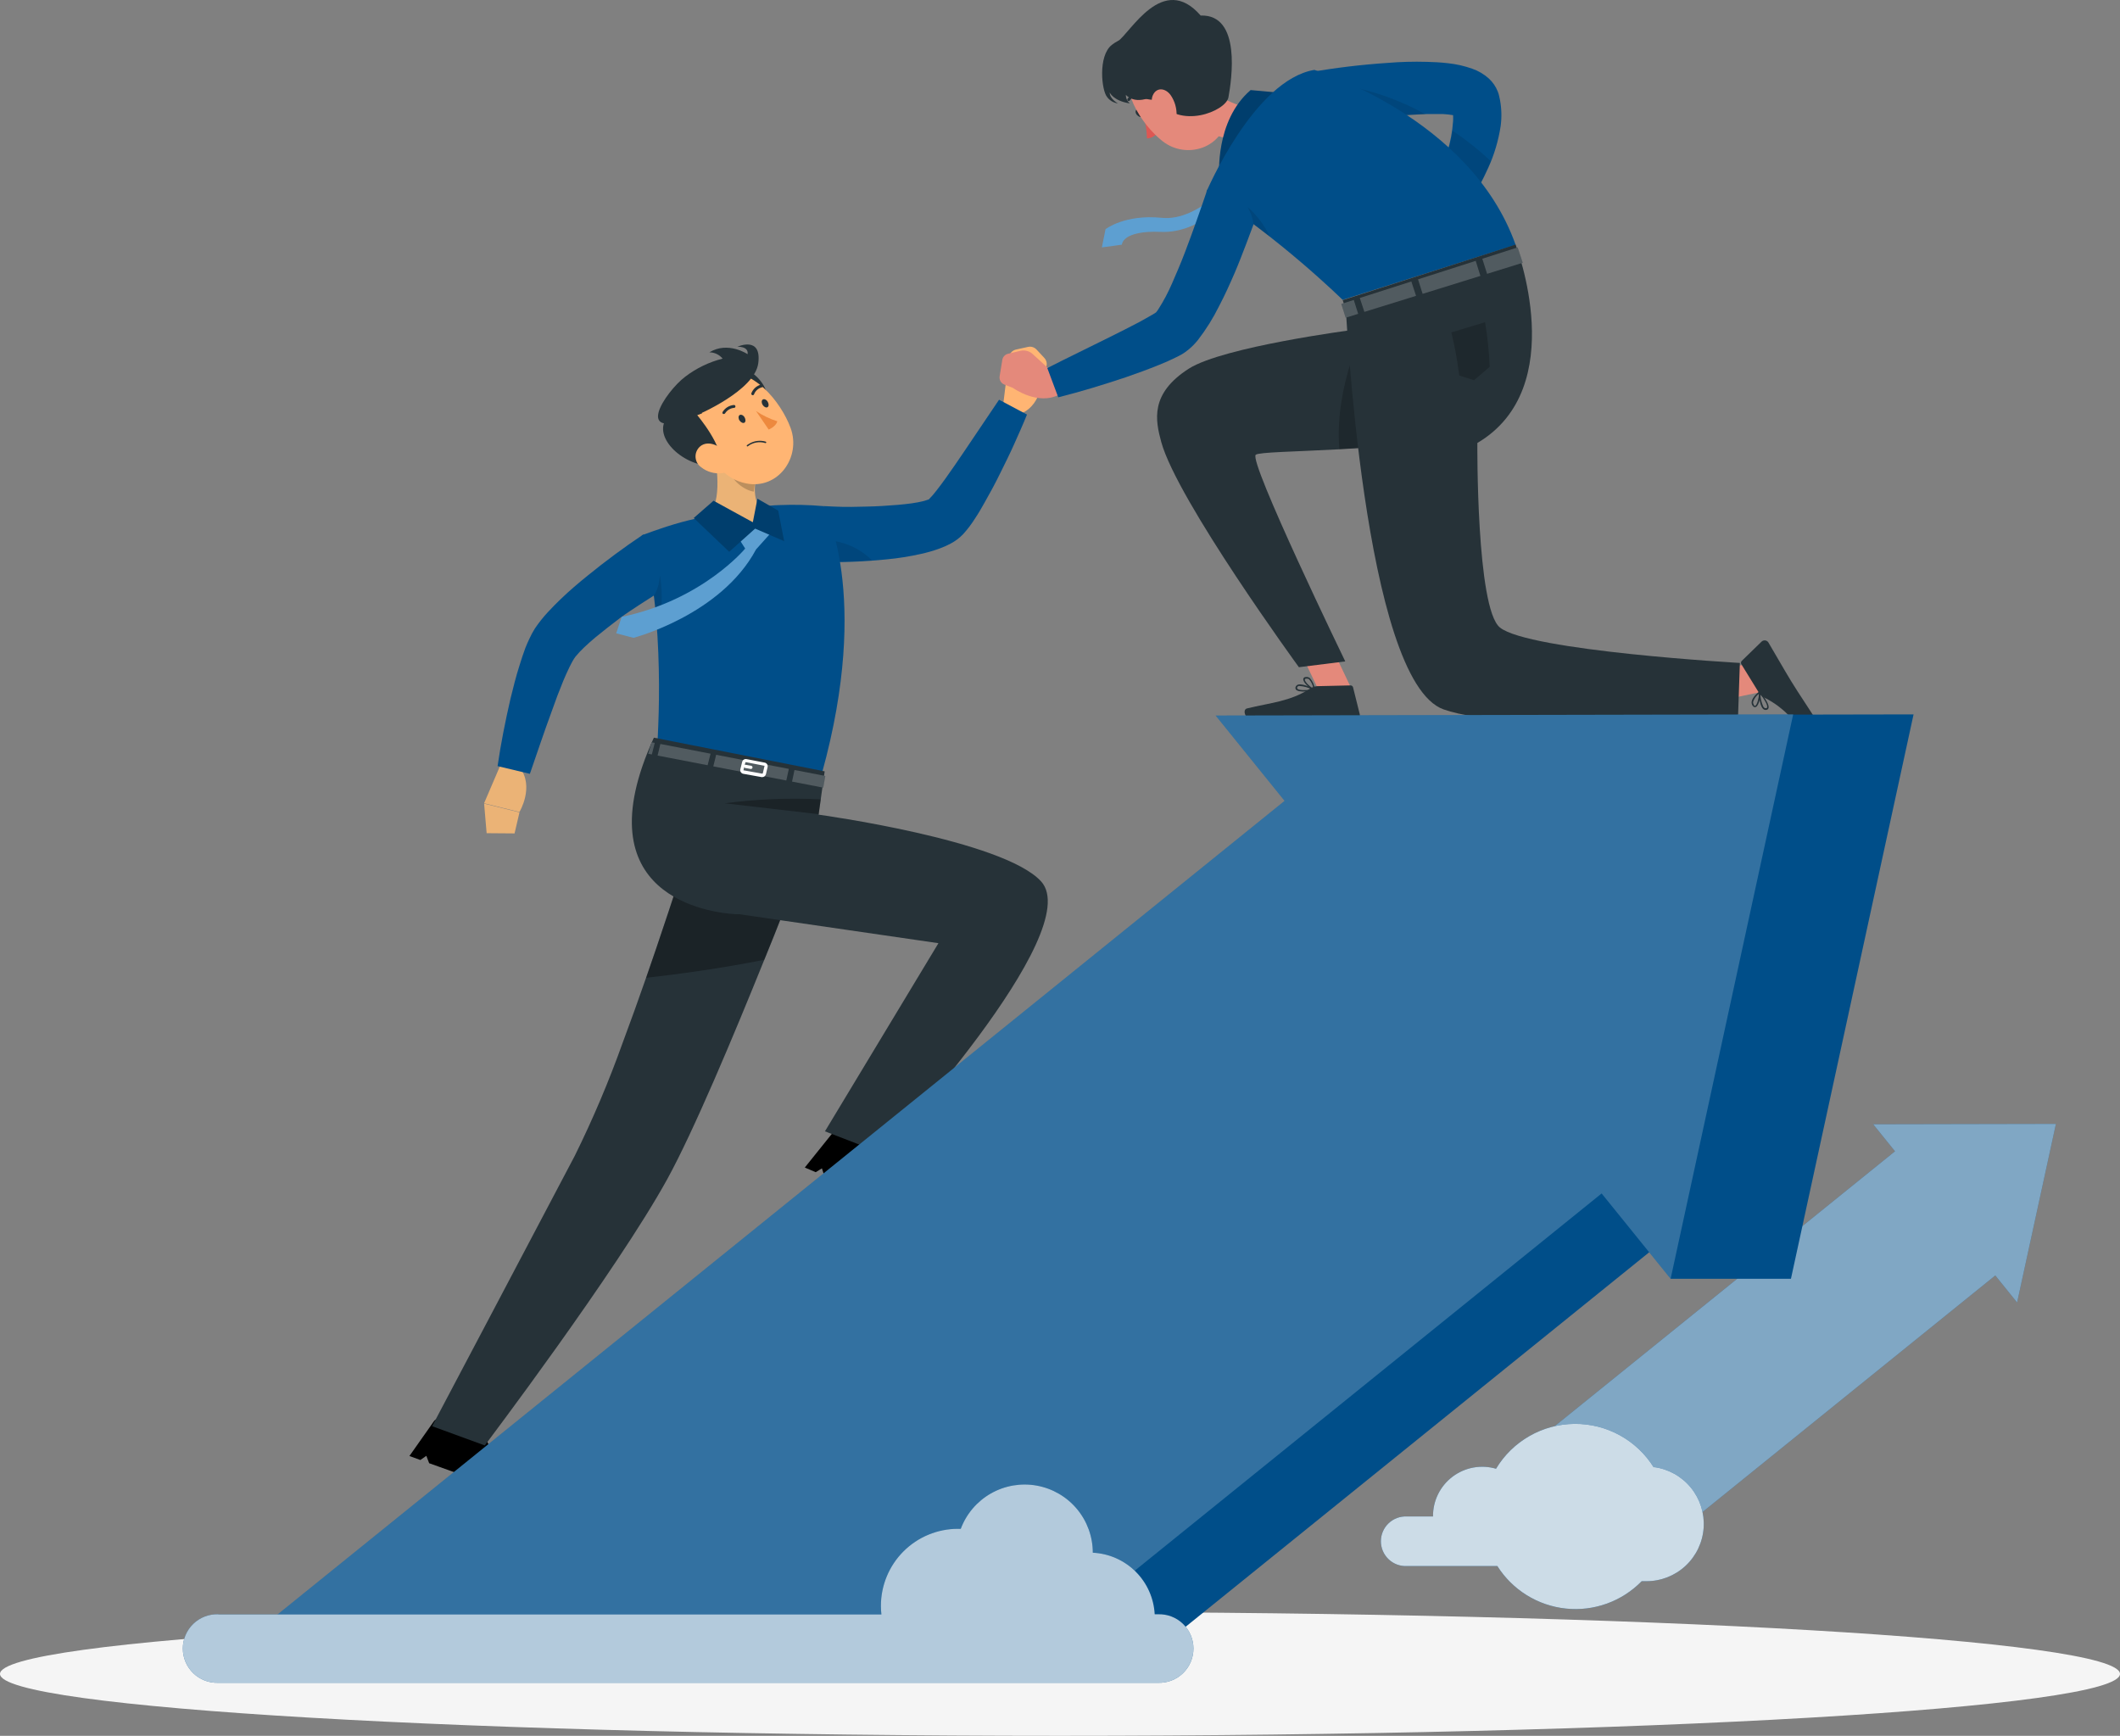 <svg width="171" height="140" viewBox="0 0 171 140" fill="none" xmlns="http://www.w3.org/2000/svg">
<rect x="0" y="0" width="171" height="140" fill="#808080" stroke="none"/>
<path d="M85.5 140C132.72 140 171 137.765 171 135.008C171 132.251 132.72 130.017 85.5 130.017C38.28 130.017 0 132.251 0 135.008C0 137.765 38.28 140 85.5 140Z" fill="#F5F5F5"/>
<path d="M151.094 90.677L152.853 92.856L120.111 119.301L127.229 128.111L128.203 129.32L160.941 102.87L162.7 105.049L165.831 90.647L151.094 90.677Z" fill="#004E89"/>
<path opacity="0.5" d="M151.094 90.677L152.853 92.856L120.111 119.301L127.229 128.111L128.203 129.32L160.941 102.87L162.7 105.049L165.831 90.647L151.094 90.677Z" fill="white"/>
<path d="M133.393 118.353C132.718 117.269 131.775 116.377 130.656 115.762C129.537 115.147 128.279 114.829 127.002 114.84C125.725 114.851 124.473 115.189 123.364 115.823C122.256 116.456 121.328 117.364 120.671 118.459C120.076 118.285 119.448 118.252 118.839 118.364C118.229 118.476 117.654 118.729 117.159 119.103C116.665 119.478 116.265 119.963 115.992 120.519C115.719 121.076 115.58 121.689 115.587 122.309H113.479C113.208 122.296 112.938 122.338 112.684 122.433C112.431 122.528 112.199 122.673 112.003 122.86C111.807 123.047 111.651 123.272 111.544 123.521C111.438 123.77 111.383 124.038 111.383 124.308C111.383 124.579 111.438 124.847 111.544 125.096C111.651 125.345 111.807 125.57 112.003 125.757C112.199 125.944 112.431 126.089 112.684 126.184C112.938 126.279 113.208 126.321 113.479 126.308H120.777C121.379 127.26 122.189 128.062 123.146 128.656C124.103 129.25 125.182 129.619 126.302 129.737C127.422 129.855 128.554 129.717 129.613 129.335C130.673 128.952 131.632 128.335 132.418 127.53C132.545 127.536 132.671 127.536 132.798 127.53C133.972 127.532 135.103 127.087 135.961 126.286C136.819 125.485 137.34 124.387 137.418 123.215C137.496 122.044 137.125 120.887 136.381 119.979C135.636 119.071 134.575 118.48 133.411 118.327L133.393 118.353Z" fill="#004E89"/>
<path opacity="0.8" d="M133.393 118.353C132.718 117.269 131.775 116.377 130.656 115.762C129.537 115.147 128.279 114.829 127.002 114.84C125.725 114.851 124.473 115.189 123.364 115.823C122.256 116.456 121.328 117.364 120.671 118.459C120.076 118.285 119.448 118.252 118.839 118.364C118.229 118.476 117.654 118.729 117.159 119.103C116.665 119.478 116.265 119.963 115.992 120.519C115.719 121.076 115.58 121.689 115.587 122.309H113.479C113.208 122.296 112.938 122.338 112.684 122.433C112.431 122.528 112.199 122.673 112.003 122.86C111.807 123.047 111.651 123.272 111.544 123.521C111.438 123.77 111.383 124.038 111.383 124.308C111.383 124.579 111.438 124.847 111.544 125.096C111.651 125.345 111.807 125.57 112.003 125.757C112.199 125.944 112.431 126.089 112.684 126.184C112.938 126.279 113.208 126.321 113.479 126.308H120.777C121.379 127.26 122.189 128.062 123.146 128.656C124.103 129.25 125.182 129.619 126.302 129.737C127.422 129.855 128.554 129.717 129.613 129.335C130.673 128.952 131.632 128.335 132.418 127.53C132.545 127.536 132.671 127.536 132.798 127.53C133.972 127.532 135.103 127.087 135.961 126.286C136.819 125.485 137.34 124.387 137.418 123.215C137.496 122.044 137.125 120.887 136.381 119.979C135.636 119.071 134.575 118.48 133.411 118.327L133.393 118.353Z" fill="white"/>
<path d="M84.239 28.871L83.603 28.188C83.519 28.099 83.414 28.033 83.298 27.996C83.181 27.959 83.058 27.952 82.938 27.976L81.972 28.188C81.821 28.218 81.683 28.294 81.578 28.406C81.473 28.519 81.406 28.661 81.385 28.814L80.9 32.782L82.373 33.351C84.172 32.566 84.08 30.194 84.08 30.194L84.336 29.722C84.412 29.588 84.443 29.434 84.426 29.281C84.408 29.128 84.343 28.984 84.239 28.871Z" fill="#FFB573"/>
<path d="M66.437 40.817C66.437 40.817 67.853 40.901 68.682 40.883C69.511 40.866 70.349 40.857 71.165 40.808C71.98 40.76 72.787 40.698 73.528 40.597C73.867 40.551 74.202 40.487 74.534 40.403L74.851 40.301C74.948 40.257 74.851 40.332 74.895 40.301C75.125 40.072 75.338 39.827 75.534 39.569C75.777 39.261 76.02 38.93 76.262 38.595C76.747 37.92 77.223 37.219 77.704 36.513L80.584 32.24L82.837 33.435C82.506 34.26 82.145 35.054 81.787 35.856C81.43 36.659 81.033 37.444 80.645 38.233C80.257 39.022 79.834 39.807 79.384 40.592C79.159 40.985 78.943 41.377 78.67 41.779C78.383 42.24 78.055 42.676 77.691 43.079C77.397 43.386 77.056 43.643 76.681 43.842C76.397 43.994 76.102 44.126 75.799 44.235C75.304 44.417 74.797 44.564 74.282 44.676C73.362 44.883 72.43 45.031 71.491 45.117C69.693 45.3 67.886 45.37 66.08 45.328L66.437 40.817Z" fill="#004E89"/>
<path opacity="0.1" d="M70.336 45.196C68.921 45.297 67.527 45.333 66.09 45.302L66.16 44.376L66.504 43.565C67.944 43.593 69.318 44.178 70.336 45.196Z" fill="black"/>
<path d="M42.855 119.91C42.855 119.91 38.886 117.163 39.106 115.319C39.115 115.277 39.114 115.233 39.104 115.191C39.095 115.149 39.077 115.109 39.051 115.074C39.025 115.039 38.992 115.01 38.955 114.989C38.917 114.967 38.876 114.954 38.833 114.949L35.451 114.437C35.368 114.422 35.283 114.43 35.205 114.461C35.126 114.492 35.059 114.545 35.01 114.614L33.025 117.432L33.907 117.754L34.388 117.418L34.617 118.014C39.49 119.778 41.615 120.488 42.691 120.532C43.009 120.152 42.855 119.91 42.855 119.91Z" fill="black"/>
<path d="M65.335 68.051C65.335 68.051 65.133 68.58 64.775 69.498C64.392 70.49 63.827 71.936 63.148 73.656C62.707 74.802 62.191 76.072 61.649 77.409C59.157 83.582 55.938 91.259 53.808 95.127C49.729 102.526 39.102 116.58 39.102 116.58L34.855 115.028C34.855 115.028 42.502 100.555 46.36 93.222C47.823 90.261 49.113 87.217 50.223 84.107C50.863 82.4 51.498 80.623 52.111 78.864C52.389 78.07 52.662 77.276 52.926 76.496C53.628 74.432 54.285 72.443 54.862 70.671C54.933 70.45 55.004 70.23 55.074 70.018C55.308 69.29 55.515 68.602 55.727 67.967C56.556 65.357 57.072 63.637 57.089 63.558L60.877 65.621L65.335 68.051Z" fill="#263238"/>
<path opacity="0.3" d="M64.775 69.498C64.391 70.49 63.827 71.936 63.148 73.656C62.707 74.803 62.191 76.073 61.648 77.409C58.182 78.106 54.655 78.578 52.119 78.864C52.397 78.07 52.67 77.277 52.935 76.496C53.636 74.432 54.293 72.444 54.871 70.671C54.941 70.45 55.012 70.23 55.083 70.018C55.316 69.291 55.523 68.603 55.735 67.968C58.284 68.316 61.688 68.837 64.775 69.498Z" fill="black"/>
<path d="M51.766 43.181C52.376 45.398 52.767 47.67 52.934 49.963C53.089 51.793 53.146 53.592 53.155 55.211C53.163 56.829 53.111 58.276 53.058 59.378C52.987 60.798 52.903 61.667 52.903 61.667L66.3 62.359C70.322 47.807 66.432 40.822 66.432 40.822C65.239 40.717 64.04 40.689 62.843 40.738C62.596 40.738 62.34 40.764 62.084 40.787C60.068 41.019 58.067 41.369 56.092 41.836C55.734 41.915 55.373 42.008 55.02 42.101C53.274 42.577 51.766 43.181 51.766 43.181Z" fill="#004E89"/>
<path d="M74.591 97.218C74.591 97.218 70.763 94.246 71.116 92.42C71.126 92.378 71.128 92.334 71.121 92.291C71.114 92.249 71.098 92.208 71.074 92.171C71.051 92.135 71.02 92.104 70.984 92.08C70.948 92.056 70.907 92.04 70.865 92.032L67.513 91.326C67.433 91.308 67.349 91.313 67.271 91.34C67.193 91.368 67.124 91.416 67.072 91.481L64.916 94.166L65.798 94.541L66.296 94.232L66.49 94.836C71.257 96.878 73.339 97.712 74.428 97.817C74.732 97.456 74.591 97.218 74.591 97.218Z" fill="black"/>
<path d="M59.317 73.735H59.63L75.694 76.072L66.54 91.246L71.117 93.01C71.117 93.01 87.675 75.159 83.976 71.089C80.933 67.742 66.028 65.705 66.028 65.705L66.518 62.212L52.742 59.496C46.846 72.381 57.345 73.607 59.317 73.735Z" fill="#263238"/>
<path d="M52.578 60.851L52.287 60.793L52.552 59.867L52.812 59.916L52.578 60.851Z" fill="#263238"/>
<path d="M63.422 62.95L57.535 61.812L57.764 60.877L63.629 62.015L63.422 62.95Z" fill="#263238"/>
<path d="M64.083 62.102L66.57 62.583L66.403 63.527L63.885 63.037L64.083 62.102Z" fill="#263238"/>
<path d="M53.266 60.004L57.314 60.789L57.076 61.719L53.041 60.939L53.266 60.004Z" fill="#263238"/>
<g opacity="0.2">
<path d="M52.578 60.851L52.287 60.793L52.552 59.867L52.812 59.916L52.578 60.851Z" fill="white"/>
<path d="M63.422 62.95L57.535 61.812L57.764 60.877L63.629 62.015L63.422 62.95Z" fill="white"/>
<path d="M64.085 62.103L66.572 62.584L66.405 63.528L63.887 63.038L64.085 62.103Z" fill="white"/>
<path d="M53.266 60.004L57.314 60.789L57.076 61.719L53.041 60.939L53.266 60.004Z" fill="white"/>
</g>
<path d="M61.486 62.676H61.433L59.96 62.411C59.919 62.405 59.879 62.39 59.844 62.367C59.809 62.344 59.78 62.314 59.757 62.279C59.733 62.245 59.718 62.205 59.711 62.164C59.704 62.123 59.706 62.081 59.717 62.041L59.863 61.45C59.881 61.374 59.928 61.308 59.994 61.266C60.059 61.224 60.139 61.209 60.216 61.225L61.675 61.507C61.716 61.514 61.755 61.529 61.789 61.552C61.823 61.575 61.852 61.605 61.874 61.639C61.896 61.674 61.911 61.712 61.918 61.752C61.925 61.792 61.923 61.834 61.913 61.873L61.781 62.442C61.765 62.509 61.727 62.568 61.674 62.61C61.62 62.653 61.554 62.676 61.486 62.676ZM60.163 61.472C60.153 61.472 60.143 61.476 60.135 61.483C60.127 61.489 60.121 61.498 60.119 61.507L59.973 62.098C59.971 62.104 59.969 62.11 59.969 62.116C59.969 62.122 59.971 62.128 59.973 62.133C59.978 62.136 59.983 62.136 59.989 62.136C59.994 62.136 59.999 62.136 60.004 62.133L61.477 62.398C61.488 62.399 61.5 62.395 61.509 62.389C61.519 62.383 61.526 62.373 61.53 62.363L61.662 61.794C61.665 61.788 61.666 61.782 61.666 61.776C61.666 61.77 61.665 61.764 61.662 61.759C61.658 61.756 61.654 61.755 61.649 61.755C61.644 61.755 61.64 61.756 61.636 61.759L60.176 61.472H60.163Z" fill="white"/>
<path d="M60.568 62.019H60.546L60.106 61.939C60.089 61.937 60.073 61.931 60.058 61.922C60.044 61.913 60.031 61.901 60.021 61.887C60.012 61.873 60.005 61.857 60.001 61.84C59.997 61.824 59.997 61.806 60 61.789C60.002 61.772 60.008 61.756 60.017 61.741C60.026 61.726 60.038 61.713 60.052 61.703C60.066 61.693 60.082 61.686 60.099 61.683C60.116 61.68 60.133 61.68 60.15 61.684L60.59 61.763C60.607 61.766 60.623 61.772 60.638 61.781C60.653 61.79 60.665 61.802 60.675 61.816C60.685 61.83 60.692 61.845 60.695 61.862C60.699 61.879 60.699 61.896 60.696 61.913C60.69 61.942 60.674 61.969 60.651 61.988C60.628 62.007 60.599 62.018 60.568 62.019Z" fill="white"/>
<path d="M57.486 35.75L60.983 38.652C60.643 40.072 61.239 41.381 61.926 41.624C61.926 41.624 62.438 42.841 61.455 43.044C59.457 43.458 57.182 41.527 57.182 41.527C58.24 40.393 57.856 37.562 57.486 35.75Z" fill="#EBB376"/>
<path opacity="0.2" d="M58.911 36.932L60.983 38.647C60.895 38.976 60.837 39.313 60.807 39.652C60.031 39.551 58.959 38.722 58.871 37.911C58.827 37.584 58.84 37.253 58.911 36.932Z" fill="black"/>
<path d="M60.577 30.018C61.423 30.547 62.57 32.139 61.146 32.523C59.721 32.906 59.117 29.109 60.577 30.018Z" fill="#263238"/>
<path d="M56.203 35.459C57.684 37.408 58.452 38.63 60.172 38.987C62.76 39.516 64.639 36.879 63.77 34.516C62.985 32.39 60.683 29.555 58.174 30.106C57.618 30.227 57.102 30.486 56.673 30.859C56.244 31.233 55.916 31.708 55.72 32.242C55.524 32.776 55.465 33.35 55.549 33.912C55.633 34.475 55.858 35.007 56.203 35.459Z" fill="#FFB573"/>
<path d="M56.639 33.329L54.876 31.257C54.876 31.257 52.525 32.985 53.592 34.031C52.891 35.684 55.683 37.999 58.126 37.523C58.412 36.028 56.234 33.479 56.234 33.479C56.371 33.436 56.507 33.386 56.639 33.329Z" fill="#263238"/>
<path d="M56.546 37.676C56.784 37.867 57.057 38.007 57.35 38.09C57.643 38.174 57.95 38.198 58.252 38.162C59.059 38.06 59.134 37.253 58.671 36.649C58.208 36.045 57.287 35.507 56.599 35.913C56.451 36.005 56.328 36.133 56.242 36.285C56.155 36.436 56.107 36.606 56.102 36.781C56.097 36.955 56.135 37.128 56.212 37.284C56.289 37.44 56.404 37.575 56.546 37.676Z" fill="#FFB573"/>
<path d="M59.655 33.919C59.765 34.082 59.946 34.157 60.051 34.087C60.157 34.016 60.157 33.818 60.051 33.646C59.946 33.475 59.765 33.408 59.655 33.479C59.545 33.55 59.545 33.77 59.655 33.919Z" fill="#263238"/>
<path d="M61.522 32.667C61.636 32.835 61.813 32.91 61.918 32.835C62.024 32.76 62.024 32.566 61.918 32.394C61.813 32.223 61.632 32.152 61.522 32.227C61.412 32.302 61.412 32.5 61.522 32.667Z" fill="#263238"/>
<path d="M60.982 33.153C61.513 33.506 62.091 33.784 62.698 33.978C62.583 34.419 62.001 34.644 62.001 34.644L60.982 33.153Z" fill="#ED893E"/>
<path d="M60.467 35.768C60.389 35.809 60.316 35.856 60.246 35.909C60.236 35.92 60.23 35.934 60.23 35.949C60.23 35.964 60.236 35.978 60.246 35.989C60.251 35.994 60.258 35.999 60.264 36.002C60.271 36.005 60.279 36.007 60.286 36.007C60.294 36.007 60.301 36.005 60.308 36.002C60.315 35.999 60.321 35.994 60.326 35.989C60.522 35.837 60.752 35.735 60.996 35.691C61.24 35.646 61.491 35.661 61.728 35.733C61.735 35.736 61.743 35.737 61.751 35.737C61.758 35.736 61.766 35.735 61.773 35.731C61.78 35.728 61.786 35.723 61.791 35.718C61.797 35.712 61.801 35.705 61.803 35.698C61.809 35.684 61.809 35.668 61.803 35.654C61.797 35.64 61.786 35.629 61.772 35.623C61.556 35.556 61.329 35.535 61.104 35.56C60.88 35.585 60.663 35.656 60.467 35.768Z" fill="#263238"/>
<path d="M58.381 33.391C58.401 33.392 58.422 33.388 58.441 33.378C58.459 33.369 58.475 33.355 58.486 33.338C58.564 33.214 58.669 33.109 58.794 33.033C58.919 32.956 59.059 32.91 59.205 32.897C59.221 32.898 59.236 32.895 59.251 32.889C59.265 32.883 59.279 32.874 59.289 32.863C59.3 32.852 59.309 32.838 59.314 32.824C59.319 32.809 59.321 32.793 59.32 32.778C59.32 32.747 59.308 32.718 59.286 32.697C59.265 32.675 59.236 32.663 59.205 32.663C59.019 32.677 58.838 32.735 58.679 32.832C58.52 32.93 58.385 33.064 58.288 33.223C58.271 33.249 58.266 33.281 58.272 33.312C58.279 33.342 58.297 33.369 58.323 33.386C58.342 33.394 58.361 33.395 58.381 33.391Z" fill="#263238"/>
<path d="M61.544 31.164C61.55 31.141 61.55 31.116 61.544 31.093C61.535 31.064 61.514 31.039 61.487 31.024C61.46 31.009 61.428 31.006 61.398 31.014C61.219 31.059 61.053 31.147 60.915 31.27C60.777 31.393 60.67 31.547 60.605 31.72C60.596 31.75 60.599 31.782 60.613 31.809C60.627 31.837 60.65 31.859 60.679 31.87C60.694 31.874 60.709 31.876 60.724 31.875C60.74 31.874 60.754 31.87 60.768 31.863C60.782 31.856 60.794 31.846 60.803 31.834C60.813 31.823 60.821 31.809 60.825 31.795C60.878 31.657 60.964 31.535 61.074 31.439C61.185 31.342 61.317 31.273 61.46 31.239C61.479 31.235 61.497 31.226 61.512 31.212C61.526 31.199 61.537 31.183 61.544 31.164Z" fill="#263238"/>
<path d="M56.22 33.479C56.22 33.479 60.877 31.521 61.163 29.29C61.45 27.059 59.479 27.967 59.479 27.967C59.479 27.967 60.392 27.905 60.303 28.567C60.303 28.567 58.729 27.495 57.217 28.417C57.422 28.417 57.624 28.463 57.809 28.55C57.995 28.638 58.158 28.766 58.288 28.924C57.193 29.201 56.165 29.697 55.268 30.384C53.684 31.574 50.814 35.812 56.22 33.479Z" fill="#263238"/>
<path opacity="0.3" d="M66.036 65.67L58.447 64.788C61.018 64.448 63.614 64.342 66.204 64.471L66.036 65.67Z" fill="black"/>
<path opacity="0.1" d="M53.011 50.889C52.984 50.58 52.962 50.272 52.936 49.963C52.936 49.72 52.896 49.473 52.874 49.231C52.808 48.613 52.737 47.996 52.649 47.388C52.627 47.22 52.601 47.052 52.574 46.889C52.783 46.724 53.006 46.576 53.24 46.448C53.482 47.928 53.404 49.442 53.011 50.889Z" fill="black"/>
<path d="M40.368 61.701L39.045 64.788L41.898 65.493C41.898 65.493 43.124 63.461 41.929 61.908L40.368 61.701Z" fill="#EBB376"/>
<path d="M39.252 67.2L41.505 67.218L41.902 65.52L39.049 64.814L39.252 67.2Z" fill="#EBB376"/>
<path d="M53.205 45.306C53.404 47.247 52.738 48.036 52.738 48.036C52.738 48.036 50.859 49.218 50.043 49.822C49.351 50.347 48.672 50.876 48.028 51.405C47.711 51.674 47.402 51.943 47.12 52.212C46.868 52.448 46.633 52.7 46.414 52.966C46.333 53.078 46.258 53.194 46.189 53.314C46.11 53.442 46.026 53.636 45.938 53.795C45.766 54.148 45.594 54.527 45.431 54.92C45.105 55.709 44.796 56.529 44.505 57.363C43.892 59.021 43.323 60.732 42.741 62.412L40.135 61.79C40.399 59.964 40.757 58.178 41.171 56.375C41.387 55.493 41.612 54.576 41.907 53.658C42.044 53.217 42.199 52.737 42.375 52.261C42.481 52.009 42.569 51.784 42.701 51.515C42.83 51.232 42.977 50.958 43.142 50.695C43.457 50.227 43.808 49.785 44.192 49.372C44.54 48.993 44.888 48.645 45.241 48.305C45.942 47.635 46.661 47.022 47.393 46.431C48.853 45.245 50.317 44.16 51.887 43.11C51.9 43.124 53.029 43.551 53.205 45.306Z" fill="#004E89"/>
<path d="M59.127 42.704L60.106 44.243C60.106 44.243 56.688 48.388 50.144 49.755L49.703 51.078L51.097 51.444C51.097 51.444 58.152 49.614 60.983 44.314L62.438 42.691L60.723 42.113L59.127 42.704Z" fill="#5D9FD1"/>
<path d="M55.957 41.778L57.553 40.385L60.724 42.122L61.094 40.222L62.77 41.183L63.251 43.648L60.909 42.634L58.819 44.504L55.957 41.778Z" fill="#003E6D"/>
<path d="M99.694 14.195C99.694 14.195 96.726 17.873 93.719 17.569C90.711 17.265 89.172 18.486 89.172 18.486L88.877 19.954L90.491 19.734C90.491 19.734 90.491 18.57 93.631 18.702C96.77 18.834 99.125 16.136 100.042 14.91L99.694 14.195Z" fill="#5D9FD1"/>
<path d="M120.994 8.084L120.932 7.793C120.906 7.651 120.864 7.512 120.809 7.378C120.652 6.98 120.406 6.622 120.09 6.333C119.699 5.98 119.24 5.71 118.741 5.539C118.111 5.316 117.456 5.168 116.792 5.098C116.205 5.032 115.645 5.001 115.094 4.988C113.996 4.957 112.938 4.988 111.892 5.076C109.811 5.215 107.739 5.463 105.684 5.822L106.442 10.165C108.343 9.865 110.327 9.588 112.245 9.389C113.207 9.288 114.163 9.23 115.085 9.199C115.526 9.199 115.998 9.199 116.408 9.199C116.676 9.214 116.942 9.243 117.206 9.288C117.215 9.449 117.215 9.611 117.206 9.773C117.149 10.622 116.991 11.461 116.734 12.273C116.176 14.107 115.463 15.89 114.604 17.604L116.699 18.998C118.038 17.322 119.162 15.485 120.046 13.53C120.53 12.462 120.865 11.333 121.043 10.174C121.137 9.479 121.121 8.774 120.994 8.084Z" fill="#004E89"/>
<path opacity="0.1" d="M114.982 9.226C114.1 9.256 113.17 9.318 112.24 9.411C110.379 9.605 108.465 9.852 106.617 10.165C107.292 8.507 107.984 6.831 107.984 6.831C110.443 7.199 112.814 8.01 114.982 9.226Z" fill="black"/>
<path opacity="0.1" d="M120.244 12.987C120.173 13.168 120.098 13.349 120.023 13.525C119.138 15.479 118.012 17.314 116.672 18.989L114.604 17.604C115.471 15.903 116.197 14.133 116.773 12.313C116.948 11.735 117.082 11.146 117.174 10.549C118.26 11.28 119.286 12.095 120.244 12.987Z" fill="black"/>
<path d="M92.062 8.956C92.185 9.106 92.198 9.295 92.101 9.397C92.004 9.498 91.824 9.397 91.701 9.265C91.577 9.132 91.564 8.921 91.665 8.846C91.767 8.771 91.943 8.784 92.062 8.956Z" fill="#263238"/>
<path d="M92.215 9.283C92.401 9.894 92.502 10.528 92.515 11.166C92.678 11.157 92.837 11.113 92.982 11.037C93.126 10.961 93.253 10.854 93.353 10.725L92.215 9.283Z" fill="#DE5753"/>
<path d="M91.95 7.669C91.96 7.659 91.968 7.646 91.972 7.632C91.977 7.619 91.978 7.604 91.977 7.59C91.976 7.575 91.973 7.56 91.966 7.546C91.96 7.533 91.951 7.52 91.94 7.51C91.929 7.5 91.916 7.492 91.902 7.487C91.888 7.481 91.873 7.479 91.858 7.48C91.677 7.484 91.5 7.531 91.341 7.618C91.182 7.705 91.046 7.828 90.945 7.978C90.93 8.004 90.926 8.036 90.933 8.065C90.941 8.095 90.959 8.12 90.985 8.137C91.01 8.151 91.041 8.155 91.07 8.148C91.099 8.141 91.124 8.122 91.139 8.097C91.221 7.979 91.331 7.882 91.458 7.814C91.585 7.747 91.727 7.711 91.871 7.709C91.886 7.708 91.901 7.705 91.915 7.698C91.929 7.691 91.941 7.681 91.95 7.669Z" fill="#263238"/>
<path d="M96.453 6.58C97.913 7.63 100.7 9.292 102.283 8.661C102.283 8.661 103.707 9.848 102.34 12.82C100.836 16.092 99.999 13.64 99.999 13.64C100.391 11.656 99.046 11.096 97.657 10.835L96.453 6.58Z" fill="#E4897B"/>
<path d="M96.895 4.617C98.258 6.58 99.157 7.66 98.968 9.367C98.69 11.938 95.7 12.894 93.777 11.391C92.044 10.024 90.104 7.043 91.348 4.851C91.62 4.366 92.012 3.958 92.486 3.667C92.96 3.376 93.5 3.211 94.056 3.187C94.612 3.164 95.165 3.283 95.662 3.533C96.158 3.784 96.583 4.157 96.895 4.617Z" fill="#E4897B"/>
<path d="M99.086 7.854C98.878 8.97 95.117 10.5 93.437 8.092C93.437 8.092 91.302 8.092 90.019 6.769C88.736 5.446 89.014 4.093 90.16 3.334C91.174 2.664 93.794 -2.262 96.845 1.253C100.157 1.138 99.337 6.47 99.086 7.854Z" fill="#263238"/>
<path d="M92.759 2.823C92.759 2.823 90.792 2.726 89.672 3.626C88.552 4.526 88.856 7.295 89.293 7.815C89.396 7.959 89.527 8.079 89.679 8.17C89.831 8.26 90 8.318 90.175 8.34C90.175 8.34 89.509 7.992 89.509 7.458C89.509 7.458 89.8 8.141 91.136 8.34C91.032 8.258 90.948 8.153 90.892 8.032C90.836 7.912 90.81 7.78 90.814 7.648C90.814 7.648 91.537 8.587 93.213 7.648C94.889 6.708 92.759 2.823 92.759 2.823Z" fill="#263238"/>
<path d="M94.429 7.678C94.765 8.169 94.931 8.756 94.901 9.35C94.852 10.13 94.2 10.192 93.684 9.698C93.168 9.204 92.692 8.318 92.996 7.665C93.3 7.012 94.014 7.096 94.429 7.678Z" fill="#E4897B"/>
<path d="M98.345 14.196C98.345 14.196 97.979 9.755 100.876 7.264L104.329 7.581C104.329 7.581 102.34 12.436 98.345 14.196Z" fill="#003E6D"/>
<path d="M108.298 24.184C108.298 24.184 103.077 19.055 97.309 15.47C97.309 15.47 101.149 6.444 106.018 5.637C106.018 5.637 118.599 9.438 122.25 19.748L108.298 24.184Z" fill="#004E89"/>
<path d="M108.961 55.449L106.712 56.406L104.273 51.286L106.527 50.329L108.961 55.449Z" fill="#E4897B"/>
<path d="M122.25 19.734L120.927 33.846C119.919 34.48 118.8 34.917 117.629 35.133C114.877 35.773 111.208 36.064 108.038 36.236C104.479 36.43 101.555 36.465 101.291 36.676C100.673 37.162 108.509 53.345 108.509 53.345L104.77 53.813C104.77 53.813 94.941 40.328 93.666 35.645C93.199 33.916 92.727 31.751 95.902 29.727C98.698 27.963 109.105 26.609 109.105 26.609L108.302 24.206L122.25 19.734Z" fill="#263238"/>
<path opacity="0.2" d="M117.625 35.12C114.873 35.759 111.205 36.05 108.034 36.222C107.593 31.018 110.239 26.027 110.239 26.027L113.961 25.074L117.625 35.12Z" fill="black"/>
<path d="M141.763 53.376L142.164 55.788L136.612 56.952L136.211 54.536L141.763 53.376Z" fill="#E4897B"/>
<path d="M141.966 55.796C141.957 55.79 141.946 55.786 141.935 55.786C141.924 55.786 141.913 55.79 141.904 55.796C141.894 55.8 141.885 55.808 141.879 55.817C141.872 55.827 141.869 55.838 141.869 55.849C141.869 55.893 141.904 56.876 142.209 57.172C142.265 57.228 142.341 57.26 142.42 57.26C142.466 57.264 142.511 57.254 142.551 57.231C142.59 57.208 142.622 57.174 142.641 57.132C142.707 56.969 142.584 56.691 142.42 56.422C142.288 56.2 142.136 55.99 141.966 55.796ZM141.993 56.003C142.288 56.356 142.61 56.885 142.535 57.062C142.535 57.088 142.5 57.119 142.42 57.123C142.37 57.122 142.323 57.102 142.288 57.066C142.262 57.04 142.239 57.011 142.222 56.978C142.084 56.671 142.006 56.34 141.993 56.003Z" fill="#263238"/>
<path d="M141.949 55.783C141.94 55.778 141.93 55.775 141.92 55.775C141.91 55.775 141.9 55.778 141.892 55.783C141.892 55.783 141.34 56.202 141.288 56.599C141.271 56.714 141.301 56.832 141.371 56.925C141.468 57.053 141.561 57.049 141.623 57.022C141.883 56.916 142.024 56.14 141.984 55.818C141.984 55.818 141.984 55.818 141.984 55.796C141.98 55.792 141.974 55.788 141.968 55.786C141.962 55.783 141.956 55.782 141.949 55.783ZM141.402 56.625C141.485 56.358 141.65 56.123 141.874 55.955C141.874 56.303 141.733 56.837 141.579 56.925C141.579 56.925 141.526 56.947 141.464 56.864C141.462 56.853 141.462 56.843 141.464 56.833C141.419 56.773 141.397 56.7 141.402 56.625Z" fill="#263238"/>
<path d="M141.859 55.845L140.457 53.57C140.433 53.527 140.423 53.478 140.43 53.43C140.436 53.381 140.458 53.336 140.492 53.301L142.089 51.749C142.128 51.711 142.174 51.683 142.226 51.666C142.277 51.649 142.331 51.644 142.385 51.652C142.438 51.659 142.489 51.678 142.534 51.708C142.579 51.738 142.617 51.777 142.644 51.824C143.138 52.653 143.822 53.865 144.457 54.91C145.198 56.119 145.908 57.115 146.776 58.535C147.305 59.391 146.587 60.158 146.287 59.858C144.924 58.447 144.082 57.142 142.318 56.269C142.129 56.172 141.971 56.026 141.859 55.845Z" fill="#263238"/>
<path d="M122.25 19.734C122.25 19.734 126.735 31.257 119.164 35.728C119.164 35.728 119.067 49.046 120.98 50.607C123.304 52.503 140.339 53.469 140.339 53.469L140.194 57.702C140.194 57.702 121.955 59.193 116.434 57.213C109.965 54.893 108.527 24.382 108.527 24.382L122.25 19.734Z" fill="#263238"/>
<path opacity="0.2" d="M117.068 26.808L119.789 25.987C119.983 27.177 120.107 28.377 120.16 29.581L118.898 30.666L117.703 30.287C117.558 29.116 117.346 27.954 117.068 26.808Z" fill="black"/>
<path d="M109.197 24.192L109.55 25.312L108.54 25.625L108.188 24.514L109.197 24.192Z" fill="#263238"/>
<path d="M113.842 22.702L114.221 23.862L110.054 25.154L109.684 24.034L113.842 22.702Z" fill="#263238"/>
<path d="M119.031 21.039L119.41 22.252L114.749 23.698L114.379 22.529L119.031 21.039Z" fill="#263238"/>
<path d="M122.823 21.194L119.953 22.085H119.948L119.564 20.868L122.413 19.955L122.823 21.194Z" fill="#263238"/>
<g opacity="0.2">
<path d="M109.197 24.193L109.55 25.313L108.54 25.627L108.188 24.515L109.197 24.193Z" fill="white"/>
<path d="M113.84 22.702L114.219 23.862L110.052 25.154L109.682 24.034L113.84 22.702Z" fill="white"/>
<path d="M119.031 21.04L119.41 22.253L114.749 23.699L114.379 22.53L119.031 21.04Z" fill="white"/>
<path d="M122.823 21.194L119.953 22.085H119.948L119.564 20.868L122.413 19.955L122.823 21.194Z" fill="white"/>
</g>
<path d="M106.019 55.691C106.03 55.688 106.04 55.682 106.048 55.673C106.055 55.665 106.061 55.654 106.063 55.643C106.065 55.631 106.063 55.618 106.058 55.607C106.052 55.596 106.043 55.587 106.032 55.581C105.997 55.581 105.128 55.096 104.709 55.215C104.632 55.236 104.567 55.287 104.528 55.356C104.502 55.394 104.488 55.438 104.488 55.484C104.488 55.53 104.502 55.574 104.528 55.612C104.634 55.749 104.938 55.784 105.251 55.775C105.509 55.772 105.766 55.743 106.019 55.691ZM105.829 55.608C105.388 55.682 104.757 55.696 104.638 55.541C104.638 55.519 104.608 55.484 104.638 55.413C104.649 55.392 104.664 55.373 104.684 55.359C104.703 55.344 104.725 55.334 104.749 55.33C104.785 55.323 104.822 55.323 104.859 55.33C105.197 55.358 105.527 55.453 105.829 55.608Z" fill="#263238"/>
<path d="M106.04 55.682C106.049 55.676 106.055 55.667 106.059 55.657C106.063 55.647 106.064 55.635 106.062 55.625C106.029 55.28 105.888 54.955 105.661 54.694C105.615 54.658 105.563 54.631 105.507 54.615C105.451 54.599 105.392 54.595 105.334 54.602C105.176 54.602 105.131 54.703 105.123 54.769C105.087 55.047 105.683 55.563 105.982 55.687H106.005L106.04 55.682ZM105.599 54.8C105.787 55.009 105.905 55.271 105.938 55.55C105.634 55.373 105.224 54.968 105.246 54.8C105.246 54.8 105.246 54.747 105.361 54.734H105.396C105.464 54.73 105.532 54.747 105.59 54.782L105.599 54.8Z" fill="#263238"/>
<path d="M106.256 55.342L108.928 55.281C108.977 55.278 109.025 55.294 109.064 55.323C109.102 55.353 109.129 55.396 109.14 55.444L109.678 57.604C109.689 57.657 109.689 57.711 109.678 57.763C109.666 57.815 109.643 57.864 109.61 57.906C109.577 57.948 109.535 57.983 109.487 58.007C109.44 58.031 109.387 58.044 109.334 58.045C108.368 58.045 106.974 58.045 105.766 58.045C104.346 58.076 103.12 58.182 101.467 58.222C100.461 58.248 100.144 57.238 100.585 57.137C102.49 56.669 104.051 56.59 105.682 55.532C105.853 55.419 106.051 55.354 106.256 55.342Z" fill="#263238"/>
<path opacity="0.1" d="M102.429 19.095C101.781 18.587 101.106 18.072 100.396 17.56L100.67 16.735C101.412 17.392 102.011 18.196 102.429 19.095Z" fill="black"/>
<path d="M82.272 28.302L81.311 28.532C81.193 28.559 81.086 28.62 81.004 28.708C80.922 28.796 80.867 28.907 80.847 29.025L80.631 30.348C80.608 30.485 80.633 30.626 80.701 30.747C80.769 30.869 80.877 30.963 81.006 31.014L81.712 31.292C81.712 31.292 83.74 32.756 85.456 31.812L84.715 29.85L83.264 28.527C83.129 28.412 82.968 28.332 82.796 28.293C82.623 28.254 82.443 28.257 82.272 28.302Z" fill="#E4897B"/>
<path d="M99.783 15.84C100.155 16.099 100.466 16.436 100.695 16.827C100.923 17.219 101.063 17.655 101.106 18.107C101.106 18.107 100.135 20.753 99.575 22.044C99.192 22.927 98.795 23.808 98.332 24.69C97.854 25.658 97.281 26.575 96.621 27.429L96.467 27.61L96.29 27.804C96.151 27.947 96.003 28.082 95.849 28.209C95.755 28.288 95.656 28.362 95.554 28.43C95.457 28.496 95.316 28.588 95.276 28.606L94.901 28.8C94.416 29.043 93.962 29.241 93.508 29.422C92.599 29.792 91.704 30.119 90.805 30.427C88.996 31.032 87.202 31.583 85.359 32.046L84.477 29.686C86.13 28.84 87.815 28.037 89.46 27.213C90.284 26.803 91.104 26.392 91.889 25.978C92.277 25.771 92.665 25.537 93.001 25.352L93.239 25.202C93.269 25.175 93.269 25.171 93.309 25.114L93.362 25.047L93.424 24.955C93.85 24.29 94.222 23.59 94.535 22.865C94.883 22.071 95.236 21.246 95.558 20.404C96.198 18.728 96.811 16.982 97.384 15.289C98.224 15.174 99.077 15.37 99.783 15.84Z" fill="#004E89"/>
<path d="M19.139 132.839H93.61L133.024 101.001L134.753 103.14H144.458L154.349 57.618L144.635 57.636L144.639 57.618L98.055 57.711L103.616 64.594L19.139 132.839Z" fill="#004E89"/>
<path opacity="0.2" d="M19.139 132.839H83.904L129.188 96.256L134.753 103.14L144.639 57.618L98.055 57.711L103.616 64.594L19.139 132.839Z" fill="white"/>
<path d="M17.621 130.211H71.094C71.067 129.982 71.054 129.753 71.054 129.523C71.053 128.707 71.214 127.898 71.526 127.144C71.838 126.39 72.295 125.704 72.872 125.127C73.449 124.549 74.134 124.091 74.888 123.779C75.643 123.466 76.451 123.305 77.267 123.305H77.496C77.948 122.098 78.809 121.088 79.929 120.451C81.05 119.814 82.358 119.591 83.626 119.82C84.894 120.05 86.042 120.717 86.868 121.707C87.694 122.696 88.146 123.944 88.146 125.232C89.445 125.294 90.676 125.836 91.598 126.754C92.521 127.671 93.069 128.898 93.138 130.198H93.389C93.761 130.183 94.132 130.243 94.481 130.375C94.829 130.507 95.147 130.709 95.415 130.967C95.684 131.225 95.897 131.534 96.043 131.877C96.189 132.219 96.264 132.588 96.264 132.96C96.264 133.333 96.189 133.701 96.043 134.044C95.897 134.386 95.684 134.696 95.415 134.954C95.147 135.212 94.829 135.413 94.481 135.545C94.132 135.677 93.761 135.738 93.389 135.723H17.621C17.249 135.738 16.878 135.677 16.53 135.545C16.182 135.413 15.864 135.212 15.595 134.954C15.327 134.696 15.113 134.386 14.967 134.044C14.821 133.701 14.746 133.333 14.746 132.96C14.746 132.588 14.821 132.219 14.967 131.877C15.113 131.534 15.327 131.225 15.595 130.967C15.864 130.709 16.182 130.507 16.53 130.375C16.878 130.243 17.249 130.183 17.621 130.198V130.211Z" fill="#004E89"/>
<path opacity="0.7" d="M17.621 130.211H71.094C71.067 129.982 71.054 129.753 71.054 129.523C71.053 128.707 71.214 127.898 71.526 127.144C71.838 126.39 72.295 125.704 72.872 125.127C73.449 124.549 74.134 124.091 74.888 123.779C75.643 123.466 76.451 123.305 77.267 123.305H77.496C77.948 122.098 78.809 121.088 79.929 120.451C81.05 119.814 82.358 119.591 83.626 119.82C84.894 120.05 86.042 120.717 86.868 121.707C87.694 122.696 88.146 123.944 88.146 125.232C89.445 125.294 90.676 125.836 91.598 126.754C92.521 127.671 93.069 128.898 93.138 130.198H93.389C93.761 130.183 94.132 130.243 94.481 130.375C94.829 130.507 95.147 130.709 95.415 130.967C95.684 131.225 95.897 131.534 96.043 131.877C96.189 132.219 96.264 132.588 96.264 132.96C96.264 133.333 96.189 133.701 96.043 134.044C95.897 134.386 95.684 134.696 95.415 134.954C95.147 135.212 94.829 135.413 94.481 135.545C94.132 135.677 93.761 135.738 93.389 135.723H17.621C17.249 135.738 16.878 135.677 16.53 135.545C16.182 135.413 15.864 135.212 15.595 134.954C15.327 134.696 15.113 134.386 14.967 134.044C14.821 133.701 14.746 133.333 14.746 132.96C14.746 132.588 14.821 132.219 14.967 131.877C15.113 131.534 15.327 131.225 15.595 130.967C15.864 130.709 16.182 130.507 16.53 130.375C16.878 130.243 17.249 130.183 17.621 130.198V130.211Z" fill="white"/>
</svg>
